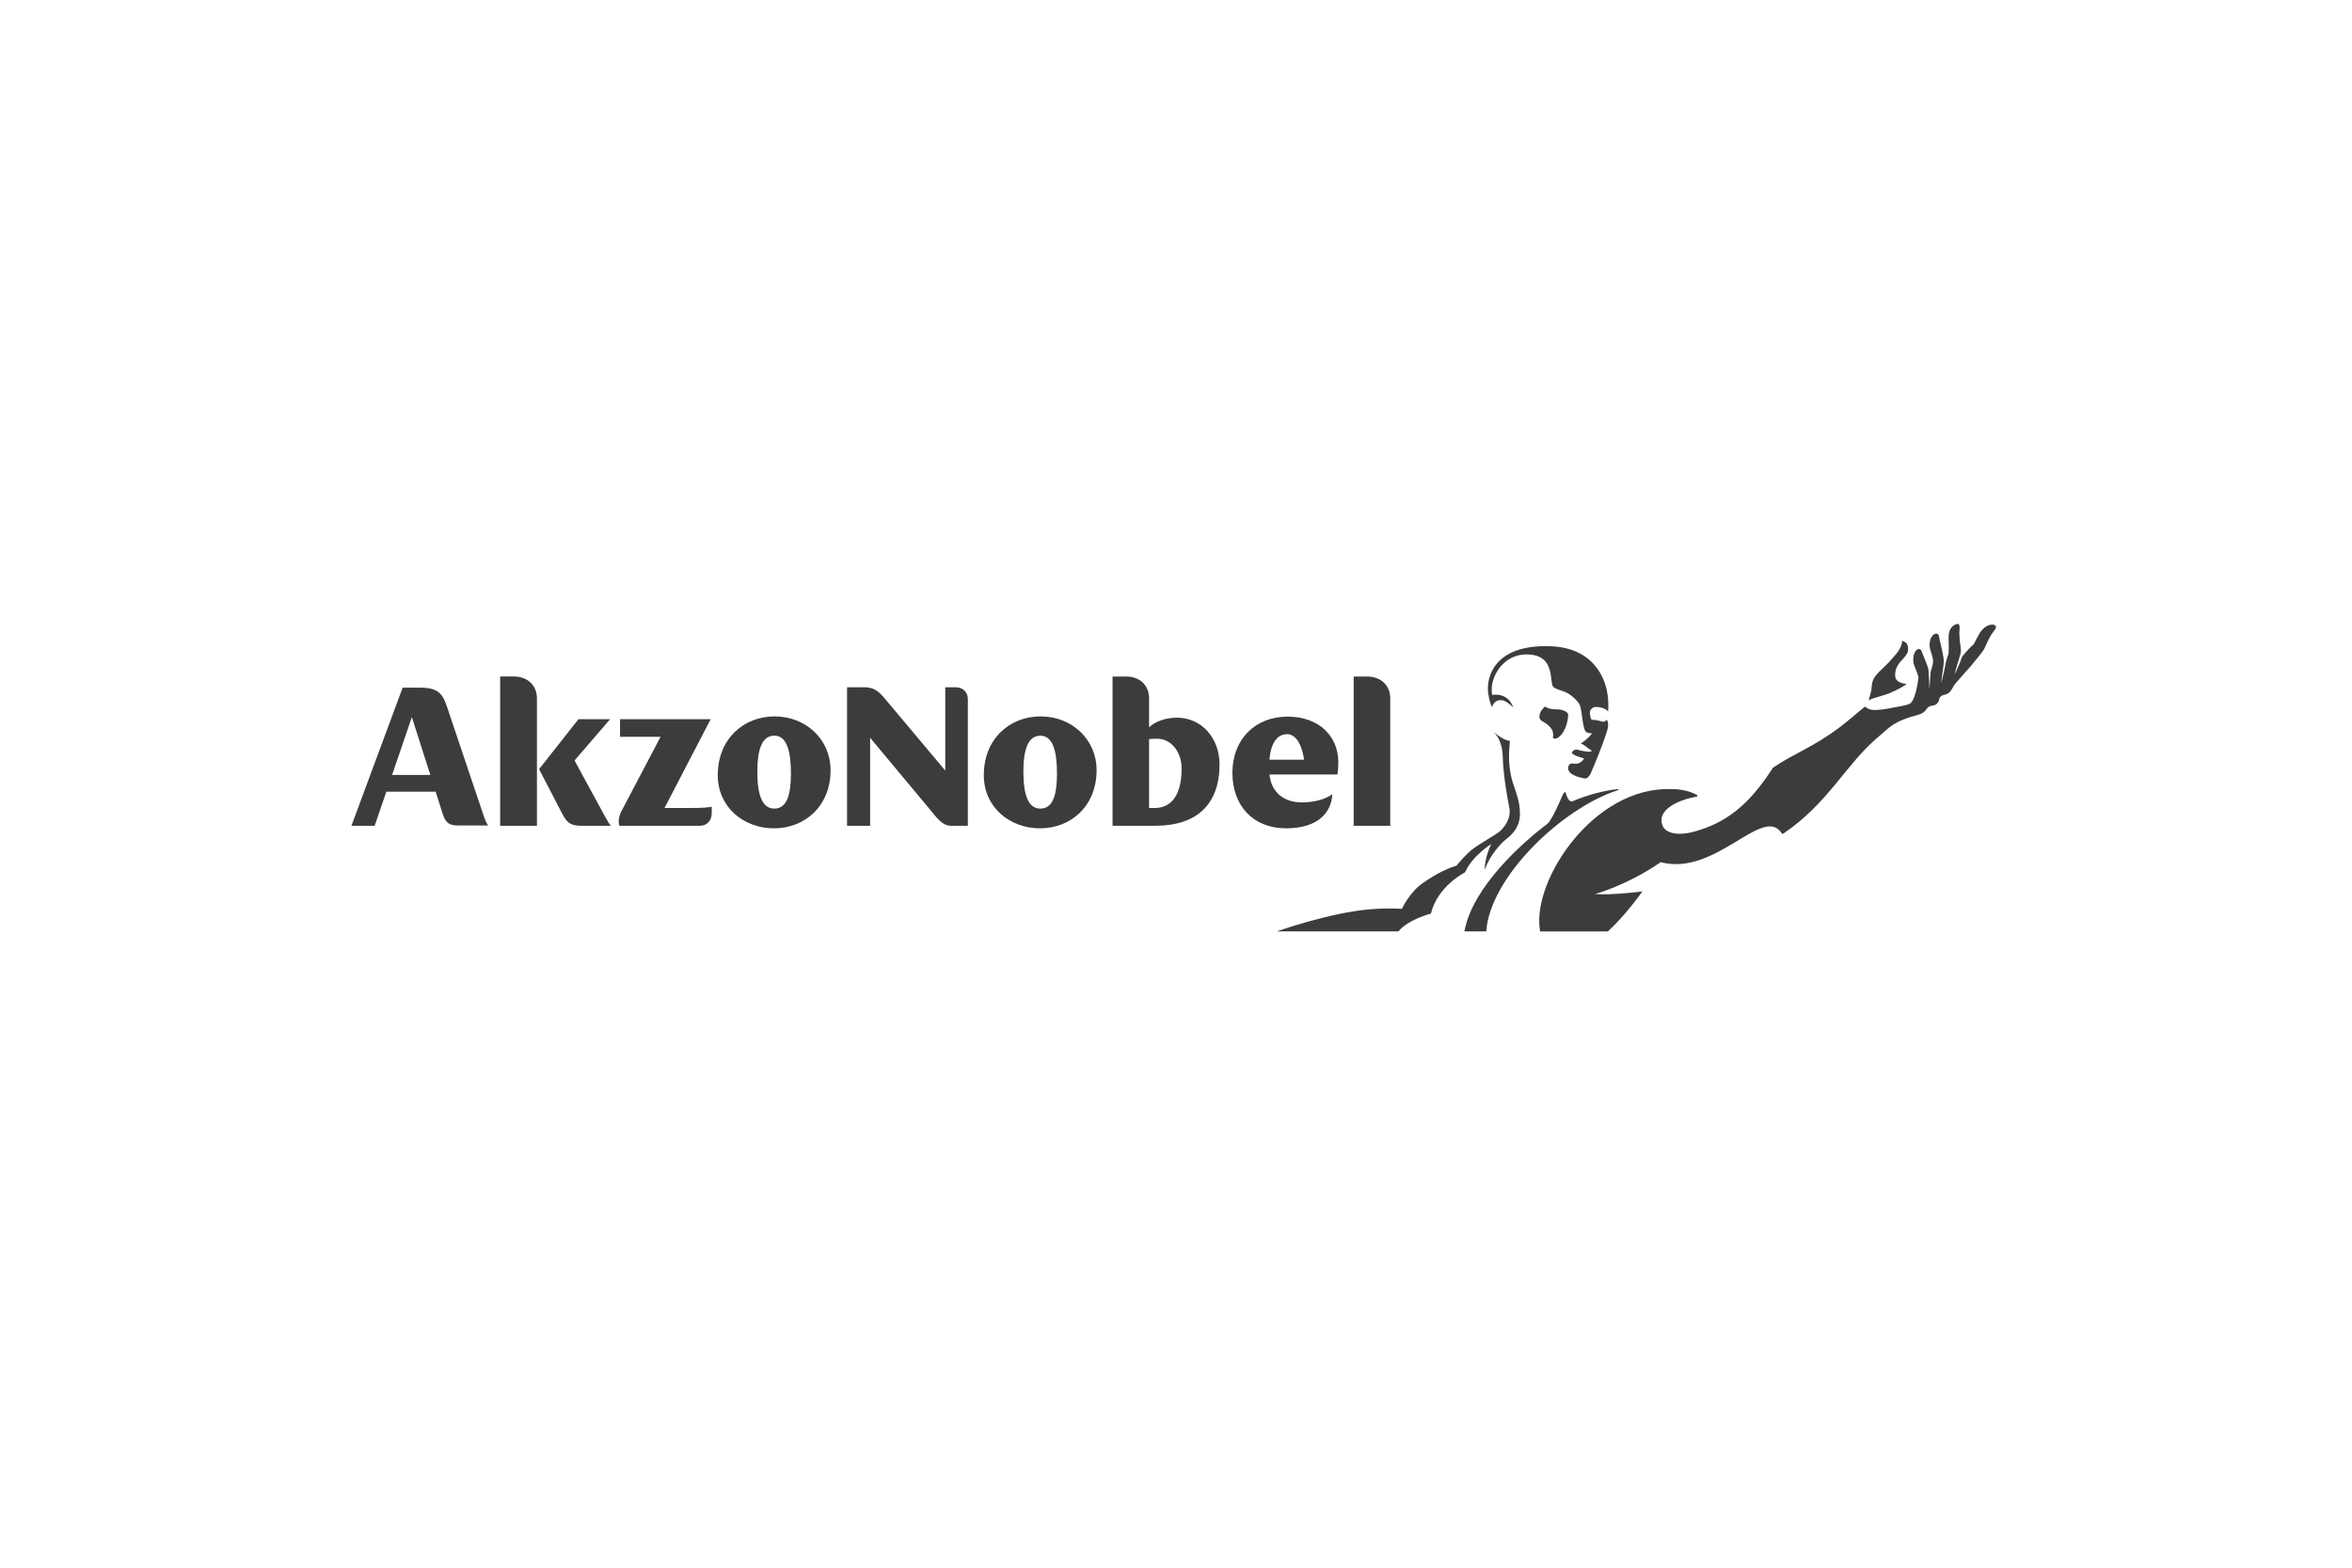<?xml version="1.0" encoding="utf-8"?>
<!-- Generator: Adobe Illustrator 16.0.0, SVG Export Plug-In . SVG Version: 6.00 Build 0)  -->
<!DOCTYPE svg PUBLIC "-//W3C//DTD SVG 1.1//EN" "http://www.w3.org/Graphics/SVG/1.1/DTD/svg11.dtd">
<svg version="1.1" id="Capa_1" xmlns="http://www.w3.org/2000/svg" xmlns:xlink="http://www.w3.org/1999/xlink" x="0px" y="0px"
	 width="225px" height="150px" viewBox="0 0 225 150" enable-background="new 0 0 225 150" xml:space="preserve">
<g>
	<g>
		<path fill="#3C3C3B" d="M59.254,79.012h7.7c0.678,0,1.132-0.494,1.132-1.214v-0.611c-0.373,0.081-0.926,0.123-1.978,0.123h-2.537
			l4.412-8.494h-8.669v1.681h3.878l-3.693,7.02C59.169,78.126,59.13,78.619,59.254,79.012"/>
		<path fill="#3C3C3B" d="M51.571,73.594l1.993,3.838c0.557,1.109,0.804,1.583,2.061,1.583h2.842
			c-0.165-0.126-0.312-0.393-0.597-0.905l-2.907-5.344l3.399-3.95h-3.026L51.571,73.594z"/>
		<path fill="#3C3C3B" d="M47.846,79.012h3.519V66.823c0-1.27-0.927-2.094-2.2-2.094h-1.319V79.012z"/>
		<path fill="#3C3C3B" d="M46.28,78.085L42.76,67.622c-0.412-1.25-0.844-1.824-2.574-1.824h-1.669L33.62,79.012h2.222l1.118-3.264
			h4.716l0.671,2.113c0.25,0.776,0.556,1.123,1.4,1.123h2.966C46.57,78.846,46.466,78.599,46.28,78.085z M37.509,74.146l1.89-5.529
			l1.767,5.529H37.509z"/>
		<path fill="#3C3C3B" d="M74.039,79.257c2.924,0,5.415-2.093,5.415-5.562c0-2.957-2.367-5.148-5.354-5.148
			c-2.961,0-5.437,2.154-5.437,5.623C68.661,77.225,71.134,79.257,74.039,79.257 M74.079,77.369c-1.193,0-1.629-1.376-1.629-3.533
			c0-2.048,0.413-3.445,1.629-3.445c1.193,0,1.583,1.478,1.583,3.627C75.662,76.057,75.272,77.369,74.079,77.369"/>
		<path fill="#3C3C3B" d="M81.035,79.012h2.203V70.59l5.603,6.72c0.782,0.946,1.299,1.705,2.144,1.705h1.603V66.908
			c0-0.7-0.472-1.149-1.191-1.149h-0.97v7.972l-5.385-6.416c-0.804-0.961-1.214-1.557-2.388-1.557h-1.621v13.252H81.035z"/>
		<path fill="#3C3C3B" d="M99.488,79.257c2.921,0,5.415-2.093,5.415-5.562c0-2.955-2.37-5.148-5.354-5.148
			c-2.97,0-5.435,2.154-5.435,5.623C94.115,77.227,96.58,79.257,99.488,79.257 M99.527,77.369c-1.195,0-1.626-1.376-1.626-3.53
			c0-2.051,0.41-3.446,1.626-3.446c1.194,0,1.588,1.479,1.588,3.634C101.115,76.057,100.722,77.369,99.527,77.369"/>
		<path fill="#3C3C3B" d="M127.944,74.106c0.062-0.411,0.082-0.824,0.082-1.188c0-2.424-1.789-4.349-4.856-4.349
			c-3.051,0-5.273,2.131-5.273,5.372c0,3.141,1.952,5.314,5.145,5.314s4.345-1.66,4.409-3.264c-0.68,0.498-1.731,0.784-2.904,0.784
			c-1.786,0-2.938-1.017-3.105-2.67L127.944,74.106L127.944,74.106z M121.44,72.691c0.112-1.496,0.693-2.443,1.685-2.443
			c1.357,0,1.627,2.443,1.627,2.443H121.44z"/>
		<path fill="#3C3C3B" d="M112.604,68.669c-1.194,0-2.181,0.431-2.68,0.926v-2.768c0-1.274-0.904-2.094-2.179-2.094h-1.315v14.278
			h4.117c3.931,0,6.118-2.051,6.118-5.871C116.663,70.579,114.91,68.669,112.604,68.669z M110.46,77.31h-0.535v-6.588
			c0.229-0.02,0.414-0.042,0.766-0.042c1.339,0,2.346,1.236,2.346,2.875C113.036,75.993,112.107,77.31,110.46,77.31z"/>
		<path fill="#3C3C3B" d="M129.497,79.012h3.498V66.827c0-1.274-0.928-2.094-2.201-2.094h-1.297V79.012z"/>
	</g>
	<g id="Logo_2_">
		<g>
			<path fill="#3C3C3B" d="M178.757,67.016c0.19-0.615,0.29-1.06,0.298-1.343c0.03-0.75,0.451-1.149,1.031-1.703
				c0.259-0.244,0.546-0.516,0.838-0.859l0.15-0.172c0.348-0.381,0.873-0.961,0.89-1.637c0.175,0.084,0.313,0.132,0.404,0.232
				c0.126,0.138,0.183,0.367,0.164,0.687c-0.019,0.328-0.366,0.698-0.619,0.97l-0.111,0.121c-0.376,0.416-0.565,0.975-0.49,1.456
				c0.04,0.483,0.699,0.635,1.087,0.684c-0.561,0.37-0.753,0.462-1.104,0.629l-0.287,0.133c-0.398,0.194-0.805,0.31-1.194,0.42
				C179.425,66.74,179.059,66.844,178.757,67.016L178.757,67.016z"/>
		</g>
		<path fill="#3C3C3B" d="M190.363,59.79c-0.306,0.067-0.645,0.308-0.947,0.731c-0.079,0.161-0.424,0.729-0.58,1.102
			c-0.248,0.205-0.388,0.362-0.573,0.551c-0.227,0.237-0.557,0.634-0.571,0.685c-0.172,0.566-0.699,1.667-0.699,1.667
			c0.079-0.491,0.539-1.827,0.579-2.069c0.056-0.347-0.056-0.767-0.089-1.112c-0.022-0.263-0.042-0.526-0.05-0.79
			c-0.002-0.12,0.127-0.877-0.142-0.858c-0.228,0.017-0.719,0.207-0.848,0.885c-0.081,0.401,0.018,1.109-0.034,1.889
			c-0.011,0.179-0.165,0.445-0.263,0.93c-0.115,0.558-0.252,1.319-0.461,1.961c0.025-0.216,0.229-1.48,0.265-2.009
			c0.035-0.525-0.429-2.176-0.459-2.441c-0.028-0.209-0.108-0.272-0.22-0.284c-0.391-0.032-0.785,0.557-0.659,1.362
			c0.04,0.24,0.34,0.932,0.313,1.331c-0.029,0.396-0.218,0.802-0.238,1.024c-0.046,0.558-0.07,1.313-0.143,1.667
			c0.06-0.282-0.038-1.671-0.064-1.967c-0.019-0.209-0.445-1.189-0.653-1.735c-0.085-0.236-0.252-0.246-0.366-0.192
			c-0.46,0.231-0.481,1.033-0.389,1.405c0.055,0.218,0.346,0.804,0.461,1.298c-0.302,2.319-0.807,2.487-0.807,2.487
			s-0.174,0.137-0.771,0.237c-1.056,0.175-2.902,0.694-3.412,0.145c-0.039-0.036-0.129-0.088-0.204-0.031
			c-0.155,0.125-1.502,1.283-2.312,1.901c-2.591,1.961-4.38,2.499-6.431,3.906c-2.362,3.716-4.631,5.31-7.551,6.116
			c-1.371,0.375-2.719,0.239-3.021-0.641c-0.556-1.592,1.836-2.476,3.296-2.719c0.079-0.014,0.084-0.126,0.002-0.164
			c-0.703-0.382-1.519-0.559-2.511-0.559c-7.347-0.185-13.14,8.58-12.521,13.339c0.011,0.097,0.025,0.192,0.041,0.284h6.479
			c1.06-0.986,2.174-2.255,3.305-3.827c0,0-2.84,0.372-4.539,0.252c0,0,3.062-0.823,6.291-3.053
			c5.289,1.398,9.808-5.565,11.591-2.742c0.046,0.07,0.146,0.007,0.172-0.016c4.258-2.888,5.929-6.551,8.906-9.098
			c1.34-1.144,1.6-1.613,3.915-2.231c0.645-0.171,0.717-0.422,0.936-0.672c0.299-0.355,0.733-0.041,1.048-0.591
			c0.122-0.216-0.008-0.548,0.621-0.681c0.634-0.132,0.697-0.721,0.999-1.056c0.786-0.871,0.69-0.817,1.368-1.544
			c0.255-0.297,1.282-1.545,1.381-1.744c0.144-0.288,0.5-1.228,0.95-1.752C191.184,59.859,190.799,59.695,190.363,59.79z"/>
		<path fill="#3C3C3B" d="M147.263,68.6c0.002,0.248,0.203,0.373,0.3,0.422c0.483,0.253,0.683,0.483,0.866,0.741
			c0.161,0.229,0.169,0.521,0.135,0.751c-0.018,0.092,0.048,0.163,0.169,0.163c0.546-0.005,1.25-0.999,1.288-2.36
			c-0.161-0.242-0.496-0.452-1.19-0.445c-0.703,0.006-1.029-0.268-1.029-0.268S147.257,68.019,147.263,68.6z"/>
		<path fill="#3C3C3B" d="M153.584,68.984c-0.061,0.043-0.14,0.076-0.225,0.076c-0.138,0-0.461-0.178-1.111-0.19
			c-0.056-0.136-0.297-0.747-0.04-1.001c0.187-0.19,0.248-0.24,0.549-0.221c0.523,0.026,0.882,0.204,1.08,0.422
			c0.044-0.59,0.026-1.16-0.074-1.752c-0.095-0.59-0.757-4.372-5.561-4.491c-5.469-0.138-6.013,3.193-5.84,4.453
			c0.033,0.214,0.091,0.805,0.372,1.383c0.123-0.449,0.47-0.758,1.017-0.657c0.147,0.027,0.573,0.241,1.014,0.682
			c-0.543-1.52-2.031-1.193-2.031-1.193s-0.078-0.559,0.016-1.043c0.276-1.426,1.475-2.837,3.267-2.837
			c2.86,0,2.162,2.658,2.563,3.087c0.233,0.253,0.704,0.314,1.194,0.529c0.382,0.164,1.015,0.65,1.32,1.155
			c0.275,0.446,0.264,2.505,0.687,2.682c0.351,0.146,0.533,0.087,0.533,0.087s-0.41,0.56-1.085,0.978
			c0.428,0.186,0.749,0.533,0.977,0.645c0.106,0.052,0.024,0.149-0.104,0.153c-0.21,0-0.573-0.027-1.201-0.194
			c-0.229-0.056-0.357,0.051-0.482,0.176c-0.103,0.107-0.015,0.189,0.053,0.237c0.319,0.235,1.059,0.416,1.059,0.416
			s-0.277,0.631-1.047,0.493c-0.251-0.044-0.413,0.079-0.464,0.346c-0.135,0.702,1.062,0.991,1.572,1.079
			c0.271,0.066,0.519-0.348,0.561-0.441c0.344-0.741,1.197-2.904,1.408-3.57c0.215-0.667,0.407-1.065,0.168-1.611
			C153.681,68.907,153.629,68.946,153.584,68.984z"/>
		<path fill="#3C3C3B" d="M134.201,87.026L134.201,87.026L134.201,87.026L134.201,87.026z"/>
		<path fill="#3C3C3B" d="M142.178,89.117c0.367-5.209,7.229-11.76,12.551-13.497c0.14-0.055,0.138-0.131,0-0.116
			c-1.438,0.164-2.881,0.576-4.271,1.146c-0.198,0.08-0.328-0.042-0.443-0.208c-0.258-0.389-0.196-1.131-0.599-0.209
			c-0.156,0.361-0.969,2.278-1.407,2.605c-2.275,1.716-7.146,5.989-7.919,10.279H142.178z"/>
		<path fill="#3C3C3B" d="M133.773,89.117c1.009-1.188,3.117-1.701,3.117-1.701c0.605-2.619,3.268-3.956,3.268-3.956
			c0.66-1.542,2.493-2.7,2.493-2.7c-0.433,0.949-0.618,1.809-0.618,2.467c0.473-1.352,1.478-2.471,2.034-2.918
			c0.318-0.261,1.335-0.987,1.336-2.41c0.002-2.436-1.401-2.949-0.959-7.011c-0.701-0.056-1.551-0.856-1.551-0.856
			c0.108,0.165,0.8,0.685,0.864,2.345c0.046,1.854,0.49,4.23,0.623,4.87c0.152,0.73-0.107,1.533-0.847,2.251
			c-0.366,0.354-2.088,1.263-2.788,1.852c-0.549,0.464-0.994,0.981-1.419,1.486c-0.73,0.207-1.814,0.672-3.281,1.703
			c-1.196,0.842-1.94,2.422-1.94,2.422s-1.242-0.106-3.047,0.043c-3.896,0.325-8.913,2.114-8.913,2.114H133.773L133.773,89.117z"/>
	</g>
</g>
</svg>
